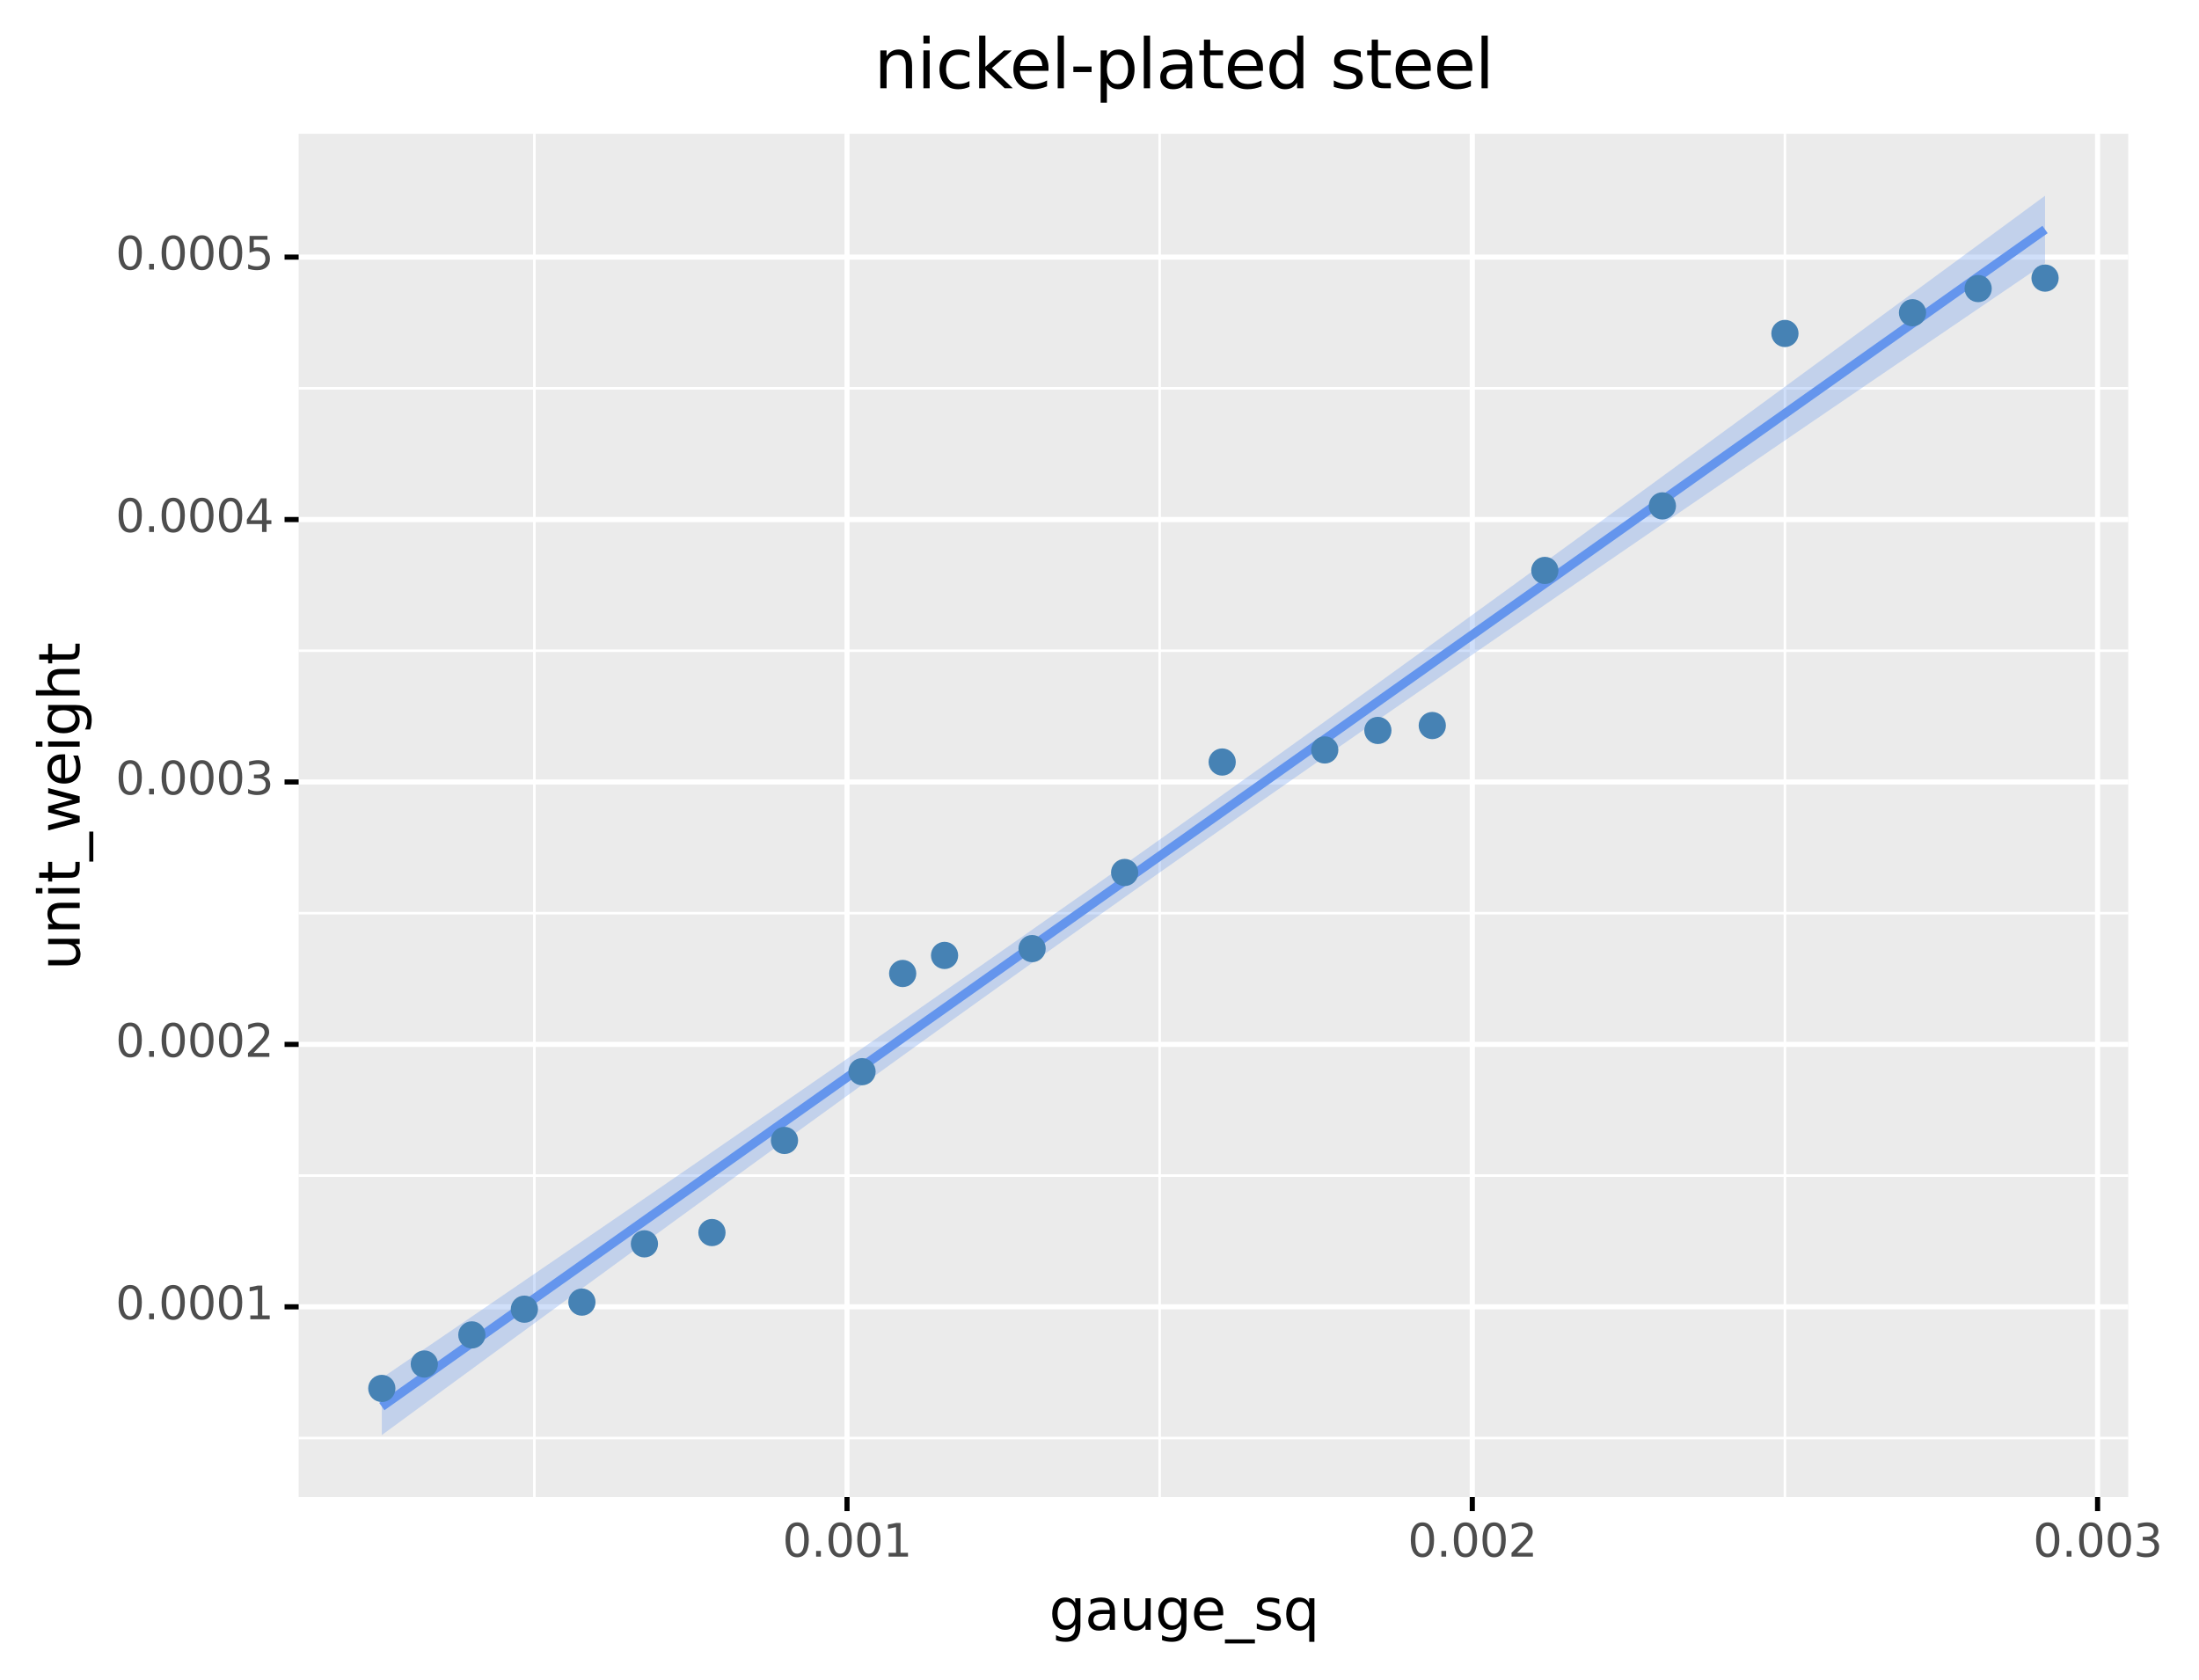 <?xml version="1.0" encoding="utf-8" standalone="no"?>
<!DOCTYPE svg PUBLIC "-//W3C//DTD SVG 1.1//EN"
  "http://www.w3.org/Graphics/SVG/1.1/DTD/svg11.dtd">
<svg xmlns:xlink="http://www.w3.org/1999/xlink" width="429.23pt" height="327.93pt" viewBox="0 0 429.23 327.93" xmlns="http://www.w3.org/2000/svg" version="1.1">
 <rect x="0" y="0" width="429.23" height="327.93" fill="#808080" stroke="none"/>
 <defs>
  <style type="text/css">*{stroke-linejoin: round; stroke-linecap: butt}</style>
 </defs>
 <g id="figure_1">
  <g id="patch_1">
   <path d="M 0 327.93 
L 429.23 327.93 
L 429.23 0 
L 0 0 
z
" style="fill: #ffffff; stroke: #ffffff; stroke-linejoin: miter"/>
  </g>
  <g id="axes_1">
   <g id="patch_2">
    <path d="M 58.294 292.217 
L 415.414 292.217 
L 415.414 26.105 
L 58.294 26.105 
z
" style="fill: #ebebeb"/>
   </g>
   <g id="matplotlib.axis_1">
    <g id="xtick_1">
     <g id="line2d_1">
      <path d="M 165.332 292.217 
L 165.332 26.105 
" clip-path="url(#p25a2343b6c)" style="fill: none; stroke: #ffffff"/>
     </g>
     <g id="line2d_2">
      <path d="M 165.332 292.217 
" style="fill: none; stroke: #333333; stroke-width: 1.5"/>
      <defs>
       <path id="m149f5598f0" d="M 0 0 
L 0 2.75 
" style="stroke: #000000"/>
      </defs>
      <g>
       <use xlink:href="#m149f5598f0" x="165.332" y="292.217" style="fill: #333333; stroke: #000000"/>
      </g>
     </g>
     <g id="text_1">
      <!-- 0.001 -->
      <g style="fill: #4d4d4d" transform="translate(152.736 303.854)scale(0.088 -0.088)">
       <defs>
        <path id="DejaVuSans-30" d="M 2034 4250 
Q 1547 4250 1301 3770 
Q 1056 3291 1056 2328 
Q 1056 1369 1301 889 
Q 1547 409 2034 409 
Q 2525 409 2770 889 
Q 3016 1369 3016 2328 
Q 3016 3291 2770 3770 
Q 2525 4250 2034 4250 
z
M 2034 4750 
Q 2819 4750 3233 4129 
Q 3647 3509 3647 2328 
Q 3647 1150 3233 529 
Q 2819 -91 2034 -91 
Q 1250 -91 836 529 
Q 422 1150 422 2328 
Q 422 3509 836 4129 
Q 1250 4750 2034 4750 
z
" transform="scale(0.016)"/>
        <path id="DejaVuSans-2e" d="M 684 794 
L 1344 794 
L 1344 0 
L 684 0 
L 684 794 
z
" transform="scale(0.016)"/>
        <path id="DejaVuSans-31" d="M 794 531 
L 1825 531 
L 1825 4091 
L 703 3866 
L 703 4441 
L 1819 4666 
L 2450 4666 
L 2450 531 
L 3481 531 
L 3481 0 
L 794 0 
L 794 531 
z
" transform="scale(0.016)"/>
       </defs>
       <use xlink:href="#DejaVuSans-30"/>
       <use xlink:href="#DejaVuSans-2e" x="63.623"/>
       <use xlink:href="#DejaVuSans-30" x="95.41"/>
       <use xlink:href="#DejaVuSans-30" x="159.033"/>
       <use xlink:href="#DejaVuSans-31" x="222.656"/>
      </g>
     </g>
    </g>
    <g id="xtick_2">
     <g id="line2d_3">
      <path d="M 287.383 292.217 
L 287.383 26.105 
" clip-path="url(#p25a2343b6c)" style="fill: none; stroke: #ffffff"/>
     </g>
     <g id="line2d_4">
      <path d="M 287.383 292.217 
" style="fill: none; stroke: #333333; stroke-width: 1.5"/>
      <g>
       <use xlink:href="#m149f5598f0" x="287.383" y="292.217" style="fill: #333333; stroke: #000000"/>
      </g>
     </g>
     <g id="text_2">
      <!-- 0.002 -->
      <g style="fill: #4d4d4d" transform="translate(274.786 303.854)scale(0.088 -0.088)">
       <defs>
        <path id="DejaVuSans-32" d="M 1228 531 
L 3431 531 
L 3431 0 
L 469 0 
L 469 531 
Q 828 903 1448 1529 
Q 2069 2156 2228 2338 
Q 2531 2678 2651 2914 
Q 2772 3150 2772 3378 
Q 2772 3750 2511 3984 
Q 2250 4219 1831 4219 
Q 1534 4219 1204 4116 
Q 875 4013 500 3803 
L 500 4441 
Q 881 4594 1212 4672 
Q 1544 4750 1819 4750 
Q 2544 4750 2975 4387 
Q 3406 4025 3406 3419 
Q 3406 3131 3298 2873 
Q 3191 2616 2906 2266 
Q 2828 2175 2409 1742 
Q 1991 1309 1228 531 
z
" transform="scale(0.016)"/>
       </defs>
       <use xlink:href="#DejaVuSans-30"/>
       <use xlink:href="#DejaVuSans-2e" x="63.623"/>
       <use xlink:href="#DejaVuSans-30" x="95.41"/>
       <use xlink:href="#DejaVuSans-30" x="159.033"/>
       <use xlink:href="#DejaVuSans-32" x="222.656"/>
      </g>
     </g>
    </g>
    <g id="xtick_3">
     <g id="line2d_5">
      <path d="M 409.433 292.217 
L 409.433 26.105 
" clip-path="url(#p25a2343b6c)" style="fill: none; stroke: #ffffff"/>
     </g>
     <g id="line2d_6">
      <path d="M 409.433 292.217 
" style="fill: none; stroke: #333333; stroke-width: 1.5"/>
      <g>
       <use xlink:href="#m149f5598f0" x="409.433" y="292.217" style="fill: #333333; stroke: #000000"/>
      </g>
     </g>
     <g id="text_3">
      <!-- 0.003 -->
      <g style="fill: #4d4d4d" transform="translate(396.837 303.854)scale(0.088 -0.088)">
       <defs>
        <path id="DejaVuSans-33" d="M 2597 2516 
Q 3050 2419 3304 2112 
Q 3559 1806 3559 1356 
Q 3559 666 3084 287 
Q 2609 -91 1734 -91 
Q 1441 -91 1130 -33 
Q 819 25 488 141 
L 488 750 
Q 750 597 1062 519 
Q 1375 441 1716 441 
Q 2309 441 2620 675 
Q 2931 909 2931 1356 
Q 2931 1769 2642 2001 
Q 2353 2234 1838 2234 
L 1294 2234 
L 1294 2753 
L 1863 2753 
Q 2328 2753 2575 2939 
Q 2822 3125 2822 3475 
Q 2822 3834 2567 4026 
Q 2313 4219 1838 4219 
Q 1578 4219 1281 4162 
Q 984 4106 628 3988 
L 628 4550 
Q 988 4650 1302 4700 
Q 1616 4750 1894 4750 
Q 2613 4750 3031 4423 
Q 3450 4097 3450 3541 
Q 3450 3153 3228 2886 
Q 3006 2619 2597 2516 
z
" transform="scale(0.016)"/>
       </defs>
       <use xlink:href="#DejaVuSans-30"/>
       <use xlink:href="#DejaVuSans-2e" x="63.623"/>
       <use xlink:href="#DejaVuSans-30" x="95.41"/>
       <use xlink:href="#DejaVuSans-30" x="159.033"/>
       <use xlink:href="#DejaVuSans-33" x="222.656"/>
      </g>
     </g>
    </g>
    <g id="xtick_4">
     <g id="line2d_7">
      <path d="M 104.307 292.217 
L 104.307 26.105 
" clip-path="url(#p25a2343b6c)" style="fill: none; stroke: #ffffff; stroke-width: 0.5"/>
     </g>
    </g>
    <g id="xtick_5">
     <g id="line2d_8">
      <path d="M 226.357 292.217 
L 226.357 26.105 
" clip-path="url(#p25a2343b6c)" style="fill: none; stroke: #ffffff; stroke-width: 0.5"/>
     </g>
    </g>
    <g id="xtick_6">
     <g id="line2d_9">
      <path d="M 348.408 292.217 
L 348.408 26.105 
" clip-path="url(#p25a2343b6c)" style="fill: none; stroke: #ffffff; stroke-width: 0.5"/>
     </g>
    </g>
    <g id="text_4">
     <!-- gauge_sq -->
     <g transform="translate(204.763 318.136)scale(0.11 -0.11)">
      <defs>
       <path id="DejaVuSans-67" d="M 2906 1791 
Q 2906 2416 2648 2759 
Q 2391 3103 1925 3103 
Q 1463 3103 1205 2759 
Q 947 2416 947 1791 
Q 947 1169 1205 825 
Q 1463 481 1925 481 
Q 2391 481 2648 825 
Q 2906 1169 2906 1791 
z
M 3481 434 
Q 3481 -459 3084 -895 
Q 2688 -1331 1869 -1331 
Q 1566 -1331 1297 -1286 
Q 1028 -1241 775 -1147 
L 775 -588 
Q 1028 -725 1275 -790 
Q 1522 -856 1778 -856 
Q 2344 -856 2625 -561 
Q 2906 -266 2906 331 
L 2906 616 
Q 2728 306 2450 153 
Q 2172 0 1784 0 
Q 1141 0 747 490 
Q 353 981 353 1791 
Q 353 2603 747 3093 
Q 1141 3584 1784 3584 
Q 2172 3584 2450 3431 
Q 2728 3278 2906 2969 
L 2906 3500 
L 3481 3500 
L 3481 434 
z
" transform="scale(0.016)"/>
       <path id="DejaVuSans-61" d="M 2194 1759 
Q 1497 1759 1228 1600 
Q 959 1441 959 1056 
Q 959 750 1161 570 
Q 1363 391 1709 391 
Q 2188 391 2477 730 
Q 2766 1069 2766 1631 
L 2766 1759 
L 2194 1759 
z
M 3341 1997 
L 3341 0 
L 2766 0 
L 2766 531 
Q 2569 213 2275 61 
Q 1981 -91 1556 -91 
Q 1019 -91 701 211 
Q 384 513 384 1019 
Q 384 1609 779 1909 
Q 1175 2209 1959 2209 
L 2766 2209 
L 2766 2266 
Q 2766 2663 2505 2880 
Q 2244 3097 1772 3097 
Q 1472 3097 1187 3025 
Q 903 2953 641 2809 
L 641 3341 
Q 956 3463 1253 3523 
Q 1550 3584 1831 3584 
Q 2591 3584 2966 3190 
Q 3341 2797 3341 1997 
z
" transform="scale(0.016)"/>
       <path id="DejaVuSans-75" d="M 544 1381 
L 544 3500 
L 1119 3500 
L 1119 1403 
Q 1119 906 1312 657 
Q 1506 409 1894 409 
Q 2359 409 2629 706 
Q 2900 1003 2900 1516 
L 2900 3500 
L 3475 3500 
L 3475 0 
L 2900 0 
L 2900 538 
Q 2691 219 2414 64 
Q 2138 -91 1772 -91 
Q 1169 -91 856 284 
Q 544 659 544 1381 
z
M 1991 3584 
L 1991 3584 
z
" transform="scale(0.016)"/>
       <path id="DejaVuSans-65" d="M 3597 1894 
L 3597 1613 
L 953 1613 
Q 991 1019 1311 708 
Q 1631 397 2203 397 
Q 2534 397 2845 478 
Q 3156 559 3463 722 
L 3463 178 
Q 3153 47 2828 -22 
Q 2503 -91 2169 -91 
Q 1331 -91 842 396 
Q 353 884 353 1716 
Q 353 2575 817 3079 
Q 1281 3584 2069 3584 
Q 2775 3584 3186 3129 
Q 3597 2675 3597 1894 
z
M 3022 2063 
Q 3016 2534 2758 2815 
Q 2500 3097 2075 3097 
Q 1594 3097 1305 2825 
Q 1016 2553 972 2059 
L 3022 2063 
z
" transform="scale(0.016)"/>
       <path id="DejaVuSans-5f" d="M 3263 -1063 
L 3263 -1509 
L -63 -1509 
L -63 -1063 
L 3263 -1063 
z
" transform="scale(0.016)"/>
       <path id="DejaVuSans-73" d="M 2834 3397 
L 2834 2853 
Q 2591 2978 2328 3040 
Q 2066 3103 1784 3103 
Q 1356 3103 1142 2972 
Q 928 2841 928 2578 
Q 928 2378 1081 2264 
Q 1234 2150 1697 2047 
L 1894 2003 
Q 2506 1872 2764 1633 
Q 3022 1394 3022 966 
Q 3022 478 2636 193 
Q 2250 -91 1575 -91 
Q 1294 -91 989 -36 
Q 684 19 347 128 
L 347 722 
Q 666 556 975 473 
Q 1284 391 1588 391 
Q 1994 391 2212 530 
Q 2431 669 2431 922 
Q 2431 1156 2273 1281 
Q 2116 1406 1581 1522 
L 1381 1569 
Q 847 1681 609 1914 
Q 372 2147 372 2553 
Q 372 3047 722 3315 
Q 1072 3584 1716 3584 
Q 2034 3584 2315 3537 
Q 2597 3491 2834 3397 
z
" transform="scale(0.016)"/>
       <path id="DejaVuSans-71" d="M 947 1747 
Q 947 1113 1208 752 
Q 1469 391 1925 391 
Q 2381 391 2643 752 
Q 2906 1113 2906 1747 
Q 2906 2381 2643 2742 
Q 2381 3103 1925 3103 
Q 1469 3103 1208 2742 
Q 947 2381 947 1747 
z
M 2906 525 
Q 2725 213 2448 61 
Q 2172 -91 1784 -91 
Q 1150 -91 751 415 
Q 353 922 353 1747 
Q 353 2572 751 3078 
Q 1150 3584 1784 3584 
Q 2172 3584 2448 3432 
Q 2725 3281 2906 2969 
L 2906 3500 
L 3481 3500 
L 3481 -1331 
L 2906 -1331 
L 2906 525 
z
" transform="scale(0.016)"/>
      </defs>
      <use xlink:href="#DejaVuSans-67"/>
      <use xlink:href="#DejaVuSans-61" x="63.477"/>
      <use xlink:href="#DejaVuSans-75" x="124.756"/>
      <use xlink:href="#DejaVuSans-67" x="188.135"/>
      <use xlink:href="#DejaVuSans-65" x="251.611"/>
      <use xlink:href="#DejaVuSans-5f" x="313.135"/>
      <use xlink:href="#DejaVuSans-73" x="363.135"/>
      <use xlink:href="#DejaVuSans-71" x="415.234"/>
     </g>
    </g>
   </g>
   <g id="matplotlib.axis_2">
    <g id="ytick_1">
     <g id="line2d_10">
      <path d="M 58.294 255.088 
L 415.414 255.088 
" clip-path="url(#p25a2343b6c)" style="fill: none; stroke: #ffffff"/>
     </g>
     <g id="line2d_11">
      <path d="M 58.294 255.088 
" style="fill: none; stroke: #333333; stroke-width: 1.5"/>
      <defs>
       <path id="m6c18df2428" d="M 0 0 
L -2.75 0 
" style="stroke: #000000"/>
      </defs>
      <g>
       <use xlink:href="#m6c18df2428" x="58.294" y="255.088" style="fill: #333333; stroke: #000000"/>
      </g>
     </g>
     <g id="text_5">
      <!-- 0.0001 -->
      <g style="fill: #4d4d4d" transform="translate(22.552 257.516)scale(0.088 -0.088)">
       <use xlink:href="#DejaVuSans-30"/>
       <use xlink:href="#DejaVuSans-2e" x="63.623"/>
       <use xlink:href="#DejaVuSans-30" x="95.41"/>
       <use xlink:href="#DejaVuSans-30" x="159.033"/>
       <use xlink:href="#DejaVuSans-30" x="222.656"/>
       <use xlink:href="#DejaVuSans-31" x="286.279"/>
      </g>
     </g>
    </g>
    <g id="ytick_2">
     <g id="line2d_12">
      <path d="M 58.294 203.863 
L 415.414 203.863 
" clip-path="url(#p25a2343b6c)" style="fill: none; stroke: #ffffff"/>
     </g>
     <g id="line2d_13">
      <path d="M 58.294 203.863 
" style="fill: none; stroke: #333333; stroke-width: 1.5"/>
      <g>
       <use xlink:href="#m6c18df2428" x="58.294" y="203.863" style="fill: #333333; stroke: #000000"/>
      </g>
     </g>
     <g id="text_6">
      <!-- 0.0002 -->
      <g style="fill: #4d4d4d" transform="translate(22.552 206.291)scale(0.088 -0.088)">
       <use xlink:href="#DejaVuSans-30"/>
       <use xlink:href="#DejaVuSans-2e" x="63.623"/>
       <use xlink:href="#DejaVuSans-30" x="95.41"/>
       <use xlink:href="#DejaVuSans-30" x="159.033"/>
       <use xlink:href="#DejaVuSans-30" x="222.656"/>
       <use xlink:href="#DejaVuSans-32" x="286.279"/>
      </g>
     </g>
    </g>
    <g id="ytick_3">
     <g id="line2d_14">
      <path d="M 58.294 152.637 
L 415.414 152.637 
" clip-path="url(#p25a2343b6c)" style="fill: none; stroke: #ffffff"/>
     </g>
     <g id="line2d_15">
      <path d="M 58.294 152.637 
" style="fill: none; stroke: #333333; stroke-width: 1.5"/>
      <g>
       <use xlink:href="#m6c18df2428" x="58.294" y="152.637" style="fill: #333333; stroke: #000000"/>
      </g>
     </g>
     <g id="text_7">
      <!-- 0.0003 -->
      <g style="fill: #4d4d4d" transform="translate(22.552 155.065)scale(0.088 -0.088)">
       <use xlink:href="#DejaVuSans-30"/>
       <use xlink:href="#DejaVuSans-2e" x="63.623"/>
       <use xlink:href="#DejaVuSans-30" x="95.41"/>
       <use xlink:href="#DejaVuSans-30" x="159.033"/>
       <use xlink:href="#DejaVuSans-30" x="222.656"/>
       <use xlink:href="#DejaVuSans-33" x="286.279"/>
      </g>
     </g>
    </g>
    <g id="ytick_4">
     <g id="line2d_16">
      <path d="M 58.294 101.412 
L 415.414 101.412 
" clip-path="url(#p25a2343b6c)" style="fill: none; stroke: #ffffff"/>
     </g>
     <g id="line2d_17">
      <path d="M 58.294 101.412 
" style="fill: none; stroke: #333333; stroke-width: 1.5"/>
      <g>
       <use xlink:href="#m6c18df2428" x="58.294" y="101.412" style="fill: #333333; stroke: #000000"/>
      </g>
     </g>
     <g id="text_8">
      <!-- 0.0004 -->
      <g style="fill: #4d4d4d" transform="translate(22.552 103.84)scale(0.088 -0.088)">
       <defs>
        <path id="DejaVuSans-34" d="M 2419 4116 
L 825 1625 
L 2419 1625 
L 2419 4116 
z
M 2253 4666 
L 3047 4666 
L 3047 1625 
L 3713 1625 
L 3713 1100 
L 3047 1100 
L 3047 0 
L 2419 0 
L 2419 1100 
L 313 1100 
L 313 1709 
L 2253 4666 
z
" transform="scale(0.016)"/>
       </defs>
       <use xlink:href="#DejaVuSans-30"/>
       <use xlink:href="#DejaVuSans-2e" x="63.623"/>
       <use xlink:href="#DejaVuSans-30" x="95.41"/>
       <use xlink:href="#DejaVuSans-30" x="159.033"/>
       <use xlink:href="#DejaVuSans-30" x="222.656"/>
       <use xlink:href="#DejaVuSans-34" x="286.279"/>
      </g>
     </g>
    </g>
    <g id="ytick_5">
     <g id="line2d_18">
      <path d="M 58.294 50.186 
L 415.414 50.186 
" clip-path="url(#p25a2343b6c)" style="fill: none; stroke: #ffffff"/>
     </g>
     <g id="line2d_19">
      <path d="M 58.294 50.186 
" style="fill: none; stroke: #333333; stroke-width: 1.5"/>
      <g>
       <use xlink:href="#m6c18df2428" x="58.294" y="50.186" style="fill: #333333; stroke: #000000"/>
      </g>
     </g>
     <g id="text_9">
      <!-- 0.0005 -->
      <g style="fill: #4d4d4d" transform="translate(22.552 52.614)scale(0.088 -0.088)">
       <defs>
        <path id="DejaVuSans-35" d="M 691 4666 
L 3169 4666 
L 3169 4134 
L 1269 4134 
L 1269 2991 
Q 1406 3038 1543 3061 
Q 1681 3084 1819 3084 
Q 2600 3084 3056 2656 
Q 3513 2228 3513 1497 
Q 3513 744 3044 326 
Q 2575 -91 1722 -91 
Q 1428 -91 1123 -41 
Q 819 9 494 109 
L 494 744 
Q 775 591 1075 516 
Q 1375 441 1709 441 
Q 2250 441 2565 725 
Q 2881 1009 2881 1497 
Q 2881 1984 2565 2268 
Q 2250 2553 1709 2553 
Q 1456 2553 1204 2497 
Q 953 2441 691 2322 
L 691 4666 
z
" transform="scale(0.016)"/>
       </defs>
       <use xlink:href="#DejaVuSans-30"/>
       <use xlink:href="#DejaVuSans-2e" x="63.623"/>
       <use xlink:href="#DejaVuSans-30" x="95.41"/>
       <use xlink:href="#DejaVuSans-30" x="159.033"/>
       <use xlink:href="#DejaVuSans-30" x="222.656"/>
       <use xlink:href="#DejaVuSans-35" x="286.279"/>
      </g>
     </g>
    </g>
    <g id="ytick_6">
     <g id="line2d_20">
      <path d="M 58.294 280.701 
L 415.414 280.701 
" clip-path="url(#p25a2343b6c)" style="fill: none; stroke: #ffffff; stroke-width: 0.5"/>
     </g>
    </g>
    <g id="ytick_7">
     <g id="line2d_21">
      <path d="M 58.294 229.475 
L 415.414 229.475 
" clip-path="url(#p25a2343b6c)" style="fill: none; stroke: #ffffff; stroke-width: 0.5"/>
     </g>
    </g>
    <g id="ytick_8">
     <g id="line2d_22">
      <path d="M 58.294 178.25 
L 415.414 178.25 
" clip-path="url(#p25a2343b6c)" style="fill: none; stroke: #ffffff; stroke-width: 0.5"/>
     </g>
    </g>
    <g id="ytick_9">
     <g id="line2d_23">
      <path d="M 58.294 127.024 
L 415.414 127.024 
" clip-path="url(#p25a2343b6c)" style="fill: none; stroke: #ffffff; stroke-width: 0.5"/>
     </g>
    </g>
    <g id="ytick_10">
     <g id="line2d_24">
      <path d="M 58.294 75.799 
L 415.414 75.799 
" clip-path="url(#p25a2343b6c)" style="fill: none; stroke: #ffffff; stroke-width: 0.5"/>
     </g>
    </g>
    <g id="text_10">
     <!-- unit_weight -->
     <g transform="translate(15.558 189.382)rotate(-90)scale(0.11 -0.11)">
      <defs>
       <path id="DejaVuSans-6e" d="M 3513 2113 
L 3513 0 
L 2938 0 
L 2938 2094 
Q 2938 2591 2744 2837 
Q 2550 3084 2163 3084 
Q 1697 3084 1428 2787 
Q 1159 2491 1159 1978 
L 1159 0 
L 581 0 
L 581 3500 
L 1159 3500 
L 1159 2956 
Q 1366 3272 1645 3428 
Q 1925 3584 2291 3584 
Q 2894 3584 3203 3211 
Q 3513 2838 3513 2113 
z
" transform="scale(0.016)"/>
       <path id="DejaVuSans-69" d="M 603 3500 
L 1178 3500 
L 1178 0 
L 603 0 
L 603 3500 
z
M 603 4863 
L 1178 4863 
L 1178 4134 
L 603 4134 
L 603 4863 
z
" transform="scale(0.016)"/>
       <path id="DejaVuSans-74" d="M 1172 4494 
L 1172 3500 
L 2356 3500 
L 2356 3053 
L 1172 3053 
L 1172 1153 
Q 1172 725 1289 603 
Q 1406 481 1766 481 
L 2356 481 
L 2356 0 
L 1766 0 
Q 1100 0 847 248 
Q 594 497 594 1153 
L 594 3053 
L 172 3053 
L 172 3500 
L 594 3500 
L 594 4494 
L 1172 4494 
z
" transform="scale(0.016)"/>
       <path id="DejaVuSans-77" d="M 269 3500 
L 844 3500 
L 1563 769 
L 2278 3500 
L 2956 3500 
L 3675 769 
L 4391 3500 
L 4966 3500 
L 4050 0 
L 3372 0 
L 2619 2869 
L 1863 0 
L 1184 0 
L 269 3500 
z
" transform="scale(0.016)"/>
       <path id="DejaVuSans-68" d="M 3513 2113 
L 3513 0 
L 2938 0 
L 2938 2094 
Q 2938 2591 2744 2837 
Q 2550 3084 2163 3084 
Q 1697 3084 1428 2787 
Q 1159 2491 1159 1978 
L 1159 0 
L 581 0 
L 581 4863 
L 1159 4863 
L 1159 2956 
Q 1366 3272 1645 3428 
Q 1925 3584 2291 3584 
Q 2894 3584 3203 3211 
Q 3513 2838 3513 2113 
z
" transform="scale(0.016)"/>
      </defs>
      <use xlink:href="#DejaVuSans-75"/>
      <use xlink:href="#DejaVuSans-6e" x="63.379"/>
      <use xlink:href="#DejaVuSans-69" x="126.758"/>
      <use xlink:href="#DejaVuSans-74" x="154.541"/>
      <use xlink:href="#DejaVuSans-5f" x="193.75"/>
      <use xlink:href="#DejaVuSans-77" x="243.75"/>
      <use xlink:href="#DejaVuSans-65" x="325.537"/>
      <use xlink:href="#DejaVuSans-69" x="387.061"/>
      <use xlink:href="#DejaVuSans-67" x="414.844"/>
      <use xlink:href="#DejaVuSans-68" x="478.32"/>
      <use xlink:href="#DejaVuSans-74" x="541.699"/>
     </g>
    </g>
   </g>
   <g id="PolyCollection_1">
    <path d="M 74.526 268.981 
L 74.526 280.121 
L 78.636 277.107 
L 82.745 274.093 
L 86.855 271.08 
L 90.965 268.069 
L 95.074 265.059 
L 99.184 262.05 
L 103.293 259.043 
L 107.403 256.037 
L 111.512 253.033 
L 115.622 250.03 
L 119.731 247.03 
L 123.841 244.031 
L 127.951 241.035 
L 132.06 238.04 
L 136.17 235.048 
L 140.279 232.059 
L 144.389 229.072 
L 148.498 226.088 
L 152.608 223.107 
L 156.717 220.129 
L 160.827 217.154 
L 164.936 214.183 
L 169.046 211.216 
L 173.156 208.253 
L 177.265 205.293 
L 181.375 202.338 
L 185.484 199.387 
L 189.594 196.441 
L 193.703 193.5 
L 197.813 190.564 
L 201.922 187.632 
L 206.032 184.706 
L 210.142 181.785 
L 214.251 178.869 
L 218.361 175.959 
L 222.47 173.054 
L 226.58 170.154 
L 230.689 167.26 
L 234.799 164.37 
L 238.908 161.486 
L 243.018 158.607 
L 247.128 155.733 
L 251.237 152.864 
L 255.347 149.999 
L 259.456 147.138 
L 263.566 144.282 
L 267.675 141.429 
L 271.785 138.581 
L 275.894 135.736 
L 280.004 132.895 
L 284.113 130.057 
L 288.223 127.222 
L 292.333 124.39 
L 296.442 121.561 
L 300.552 118.734 
L 304.661 115.91 
L 308.771 113.089 
L 312.88 110.269 
L 316.99 107.451 
L 321.099 104.636 
L 325.209 101.822 
L 329.319 99.01 
L 333.428 96.199 
L 337.538 93.39 
L 341.647 90.583 
L 345.757 87.777 
L 349.866 84.972 
L 353.976 82.168 
L 358.085 79.365 
L 362.195 76.564 
L 366.304 73.763 
L 370.414 70.964 
L 374.524 68.165 
L 378.633 65.367 
L 382.743 62.57 
L 386.852 59.773 
L 390.962 56.978 
L 395.071 54.183 
L 399.181 51.389 
L 399.181 38.201 
L 399.181 38.201 
L 395.071 41.224 
L 390.962 44.245 
L 386.852 47.266 
L 382.743 50.287 
L 378.633 53.306 
L 374.524 56.325 
L 370.414 59.343 
L 366.304 62.36 
L 362.195 65.376 
L 358.085 68.391 
L 353.976 71.405 
L 349.866 74.418 
L 345.757 77.429 
L 341.647 80.44 
L 337.538 83.449 
L 333.428 86.456 
L 329.319 89.462 
L 325.209 92.467 
L 321.099 95.47 
L 316.99 98.471 
L 312.88 101.47 
L 308.771 104.467 
L 304.661 107.462 
L 300.552 110.454 
L 296.442 113.444 
L 292.333 116.432 
L 288.223 119.416 
L 284.113 122.398 
L 280.004 125.377 
L 275.894 128.352 
L 271.785 131.324 
L 267.675 134.292 
L 263.566 137.256 
L 259.456 140.217 
L 255.347 143.173 
L 251.237 146.124 
L 247.128 149.072 
L 243.018 152.014 
L 238.908 154.951 
L 234.799 157.884 
L 230.689 160.811 
L 226.58 163.734 
L 222.47 166.65 
L 218.361 169.562 
L 214.251 172.468 
L 210.142 175.369 
L 206.032 178.265 
L 201.922 181.155 
L 197.813 184.04 
L 193.703 186.921 
L 189.594 189.796 
L 185.484 192.666 
L 181.375 195.532 
L 177.265 198.394 
L 173.156 201.251 
L 169.046 204.104 
L 164.936 206.953 
L 160.827 209.799 
L 156.717 212.641 
L 152.608 215.48 
L 148.498 218.315 
L 144.389 221.148 
L 140.279 223.978 
L 136.17 226.805 
L 132.06 229.63 
L 127.951 232.452 
L 123.841 235.272 
L 119.731 238.09 
L 115.622 240.906 
L 111.512 243.72 
L 107.403 246.533 
L 103.293 249.343 
L 99.184 252.153 
L 95.074 254.961 
L 90.965 257.767 
L 86.855 260.572 
L 82.745 263.376 
L 78.636 266.179 
L 74.526 268.981 
z
" clip-path="url(#p25a2343b6c)" style="fill: #6495ed; fill-opacity: 0.298"/>
   </g>
   <g id="line2d_25">
    <path d="M 74.526 274.551 
L 78.636 271.643 
L 82.745 268.735 
L 86.855 265.826 
L 90.965 262.918 
L 95.074 260.01 
L 99.184 257.101 
L 103.293 254.193 
L 107.403 251.285 
L 111.512 248.376 
L 115.622 245.468 
L 119.731 242.56 
L 123.841 239.651 
L 127.951 236.743 
L 132.06 233.835 
L 136.17 230.927 
L 140.279 228.018 
L 144.389 225.11 
L 148.498 222.202 
L 152.608 219.293 
L 156.717 216.385 
L 160.827 213.477 
L 164.936 210.568 
L 169.046 207.66 
L 173.156 204.752 
L 177.265 201.843 
L 181.375 198.935 
L 185.484 196.027 
L 189.594 193.119 
L 193.703 190.21 
L 197.813 187.302 
L 201.922 184.394 
L 206.032 181.485 
L 210.142 178.577 
L 214.251 175.669 
L 218.361 172.76 
L 222.47 169.852 
L 226.58 166.944 
L 230.689 164.036 
L 234.799 161.127 
L 238.908 158.219 
L 243.018 155.311 
L 247.128 152.402 
L 251.237 149.494 
L 255.347 146.586 
L 259.456 143.677 
L 263.566 140.769 
L 267.675 137.861 
L 271.785 134.952 
L 275.894 132.044 
L 280.004 129.136 
L 284.113 126.228 
L 288.223 123.319 
L 292.333 120.411 
L 296.442 117.503 
L 300.552 114.594 
L 304.661 111.686 
L 308.771 108.778 
L 312.88 105.869 
L 316.99 102.961 
L 321.099 100.053 
L 325.209 97.144 
L 329.319 94.236 
L 333.428 91.328 
L 337.538 88.42 
L 341.647 85.511 
L 345.757 82.603 
L 349.866 79.695 
L 353.976 76.786 
L 358.085 73.878 
L 362.195 70.97 
L 366.304 68.061 
L 370.414 65.153 
L 374.524 62.245 
L 378.633 59.336 
L 382.743 56.428 
L 386.852 53.52 
L 390.962 50.612 
L 395.071 47.703 
L 399.181 44.795 
" clip-path="url(#p25a2343b6c)" style="fill: none; stroke: #6495ed; stroke-width: 1.772; stroke-linejoin: miter"/>
   </g>
   <g id="PathCollection_1">
    <path d="M 74.526 273.235 
C 75.114 273.235 75.678 273.001 76.093 272.586 
C 76.508 272.171 76.742 271.607 76.742 271.019 
C 76.742 270.432 76.508 269.868 76.093 269.453 
C 75.678 269.037 75.114 268.804 74.526 268.804 
C 73.939 268.804 73.375 269.037 72.96 269.453 
C 72.544 269.868 72.311 270.432 72.311 271.019 
C 72.311 271.607 72.544 272.171 72.96 272.586 
C 73.375 273.001 73.939 273.235 74.526 273.235 
z
" clip-path="url(#p25a2343b6c)" style="fill: #4682b4; stroke: #4682b4; stroke-width: 0.886"/>
    <path d="M 82.826 268.471 
C 83.413 268.471 83.977 268.237 84.392 267.822 
C 84.808 267.407 85.041 266.843 85.041 266.255 
C 85.041 265.668 84.808 265.104 84.392 264.689 
C 83.977 264.273 83.413 264.04 82.826 264.04 
C 82.238 264.04 81.675 264.273 81.259 264.689 
C 80.844 265.104 80.61 265.668 80.61 266.255 
C 80.61 266.843 80.844 267.407 81.259 267.822 
C 81.675 268.237 82.238 268.471 82.826 268.471 
z
" clip-path="url(#p25a2343b6c)" style="fill: #4682b4; stroke: #4682b4; stroke-width: 0.886"/>
    <path d="M 92.102 262.785 
C 92.689 262.785 93.253 262.551 93.668 262.136 
C 94.084 261.72 94.317 261.157 94.317 260.569 
C 94.317 259.982 94.084 259.418 93.668 259.003 
C 93.253 258.587 92.689 258.354 92.102 258.354 
C 91.514 258.354 90.95 258.587 90.535 259.003 
C 90.12 259.418 89.886 259.982 89.886 260.569 
C 89.886 261.157 90.12 261.72 90.535 262.136 
C 90.95 262.551 91.514 262.785 92.102 262.785 
z
" clip-path="url(#p25a2343b6c)" style="fill: #4682b4; stroke: #4682b4; stroke-width: 0.886"/>
    <path d="M 102.354 257.765 
C 102.941 257.765 103.505 257.531 103.921 257.116 
C 104.336 256.7 104.569 256.137 104.569 255.549 
C 104.569 254.962 104.336 254.398 103.921 253.983 
C 103.505 253.567 102.941 253.334 102.354 253.334 
C 101.766 253.334 101.203 253.567 100.787 253.983 
C 100.372 254.398 100.138 254.962 100.138 255.549 
C 100.138 256.137 100.372 256.7 100.787 257.116 
C 101.203 257.531 101.766 257.765 102.354 257.765 
z
" clip-path="url(#p25a2343b6c)" style="fill: #4682b4; stroke: #4682b4; stroke-width: 0.886"/>
    <path d="M 113.583 256.382 
C 114.17 256.382 114.734 256.148 115.149 255.733 
C 115.565 255.317 115.798 254.754 115.798 254.166 
C 115.798 253.579 115.565 253.015 115.149 252.599 
C 114.734 252.184 114.17 251.951 113.583 251.951 
C 112.995 251.951 112.431 252.184 112.016 252.599 
C 111.6 253.015 111.367 253.579 111.367 254.166 
C 111.367 254.754 111.6 255.317 112.016 255.733 
C 112.431 256.148 112.995 256.382 113.583 256.382 
z
" clip-path="url(#p25a2343b6c)" style="fill: #4682b4; stroke: #4682b4; stroke-width: 0.886"/>
    <path d="M 125.788 245.01 
C 126.375 245.01 126.939 244.776 127.354 244.361 
C 127.77 243.945 128.003 243.382 128.003 242.794 
C 128.003 242.206 127.77 241.643 127.354 241.227 
C 126.939 240.812 126.375 240.578 125.788 240.578 
C 125.2 240.578 124.636 240.812 124.221 241.227 
C 123.805 241.643 123.572 242.206 123.572 242.794 
C 123.572 243.382 123.805 243.945 124.221 244.361 
C 124.636 244.776 125.2 245.01 125.788 245.01 
z
" clip-path="url(#p25a2343b6c)" style="fill: #4682b4; stroke: #4682b4; stroke-width: 0.886"/>
    <path d="M 138.969 242.807 
C 139.557 242.807 140.12 242.573 140.536 242.158 
C 140.951 241.743 141.185 241.179 141.185 240.591 
C 141.185 240.004 140.951 239.44 140.536 239.025 
C 140.12 238.609 139.557 238.376 138.969 238.376 
C 138.381 238.376 137.818 238.609 137.402 239.025 
C 136.987 239.44 136.753 240.004 136.753 240.591 
C 136.753 241.179 136.987 241.743 137.402 242.158 
C 137.818 242.573 138.381 242.807 138.969 242.807 
z
" clip-path="url(#p25a2343b6c)" style="fill: #4682b4; stroke: #4682b4; stroke-width: 0.886"/>
    <path d="M 153.127 224.827 
C 153.715 224.827 154.278 224.593 154.694 224.178 
C 155.109 223.762 155.342 223.199 155.342 222.611 
C 155.342 222.024 155.109 221.46 154.694 221.045 
C 154.278 220.629 153.715 220.396 153.127 220.396 
C 152.539 220.396 151.976 220.629 151.56 221.045 
C 151.145 221.46 150.911 222.024 150.911 222.611 
C 150.911 223.199 151.145 223.762 151.56 224.178 
C 151.976 224.593 152.539 224.827 153.127 224.827 
z
" clip-path="url(#p25a2343b6c)" style="fill: #4682b4; stroke: #4682b4; stroke-width: 0.886"/>
    <path d="M 168.261 211.406 
C 168.849 211.406 169.412 211.172 169.828 210.757 
C 170.243 210.341 170.477 209.778 170.477 209.19 
C 170.477 208.603 170.243 208.039 169.828 207.623 
C 169.412 207.208 168.849 206.975 168.261 206.975 
C 167.674 206.975 167.11 207.208 166.695 207.623 
C 166.279 208.039 166.046 208.603 166.046 209.19 
C 166.046 209.778 166.279 210.341 166.695 210.757 
C 167.11 211.172 167.674 211.406 168.261 211.406 
z
" clip-path="url(#p25a2343b6c)" style="fill: #4682b4; stroke: #4682b4; stroke-width: 0.886"/>
    <path d="M 176.194 192.237 
C 176.782 192.237 177.346 192.004 177.761 191.588 
C 178.177 191.173 178.41 190.609 178.41 190.021 
C 178.41 189.434 178.177 188.87 177.761 188.455 
C 177.346 188.039 176.782 187.806 176.194 187.806 
C 175.607 187.806 175.043 188.039 174.628 188.455 
C 174.212 188.87 173.979 189.434 173.979 190.021 
C 173.979 190.609 174.212 191.173 174.628 191.588 
C 175.043 192.004 175.607 192.237 176.194 192.237 
z
" clip-path="url(#p25a2343b6c)" style="fill: #4682b4; stroke: #4682b4; stroke-width: 0.886"/>
    <path d="M 184.372 188.713 
C 184.959 188.713 185.523 188.479 185.939 188.064 
C 186.354 187.648 186.587 187.085 186.587 186.497 
C 186.587 185.91 186.354 185.346 185.939 184.931 
C 185.523 184.515 184.959 184.282 184.372 184.282 
C 183.784 184.282 183.221 184.515 182.805 184.931 
C 182.39 185.346 182.156 185.91 182.156 186.497 
C 182.156 187.085 182.39 187.648 182.805 188.064 
C 183.221 188.479 183.784 188.713 184.372 188.713 
z
" clip-path="url(#p25a2343b6c)" style="fill: #4682b4; stroke: #4682b4; stroke-width: 0.886"/>
    <path d="M 201.459 187.381 
C 202.047 187.381 202.61 187.147 203.026 186.732 
C 203.441 186.316 203.675 185.753 203.675 185.165 
C 203.675 184.578 203.441 184.014 203.026 183.599 
C 202.61 183.183 202.047 182.95 201.459 182.95 
C 200.871 182.95 200.308 183.183 199.892 183.599 
C 199.477 184.014 199.243 184.578 199.243 185.165 
C 199.243 185.753 199.477 186.316 199.892 186.732 
C 200.308 187.147 200.871 187.381 201.459 187.381 
z
" clip-path="url(#p25a2343b6c)" style="fill: #4682b4; stroke: #4682b4; stroke-width: 0.886"/>
    <path d="M 219.522 172.525 
C 220.11 172.525 220.674 172.292 221.089 171.877 
C 221.505 171.461 221.738 170.897 221.738 170.31 
C 221.738 169.722 221.505 169.159 221.089 168.743 
C 220.674 168.328 220.11 168.094 219.522 168.094 
C 218.935 168.094 218.371 168.328 217.956 168.743 
C 217.54 169.159 217.307 169.722 217.307 170.31 
C 217.307 170.897 217.54 171.461 217.956 171.877 
C 218.371 172.292 218.935 172.525 219.522 172.525 
z
" clip-path="url(#p25a2343b6c)" style="fill: #4682b4; stroke: #4682b4; stroke-width: 0.886"/>
    <path d="M 238.562 150.959 
C 239.15 150.959 239.713 150.726 240.129 150.311 
C 240.544 149.895 240.778 149.332 240.778 148.744 
C 240.778 148.156 240.544 147.593 240.129 147.177 
C 239.713 146.762 239.15 146.528 238.562 146.528 
C 237.975 146.528 237.411 146.762 236.996 147.177 
C 236.58 147.593 236.347 148.156 236.347 148.744 
C 236.347 149.332 236.58 149.895 236.996 150.311 
C 237.411 150.726 237.975 150.959 238.562 150.959 
z
" clip-path="url(#p25a2343b6c)" style="fill: #4682b4; stroke: #4682b4; stroke-width: 0.886"/>
    <path d="M 258.579 148.603 
C 259.166 148.603 259.73 148.37 260.145 147.954 
C 260.561 147.539 260.794 146.975 260.794 146.388 
C 260.794 145.8 260.561 145.236 260.145 144.821 
C 259.73 144.405 259.166 144.172 258.579 144.172 
C 257.991 144.172 257.427 144.405 257.012 144.821 
C 256.597 145.236 256.363 145.8 256.363 146.388 
C 256.363 146.975 256.597 147.539 257.012 147.954 
C 257.427 148.37 257.991 148.603 258.579 148.603 
z
" clip-path="url(#p25a2343b6c)" style="fill: #4682b4; stroke: #4682b4; stroke-width: 0.886"/>
    <path d="M 268.953 144.797 
C 269.541 144.797 270.104 144.564 270.52 144.148 
C 270.935 143.733 271.168 143.169 271.168 142.581 
C 271.168 141.994 270.935 141.43 270.52 141.015 
C 270.104 140.599 269.541 140.366 268.953 140.366 
C 268.365 140.366 267.802 140.599 267.386 141.015 
C 266.971 141.43 266.737 141.994 266.737 142.581 
C 266.737 143.169 266.971 143.733 267.386 144.148 
C 267.802 144.564 268.365 144.797 268.953 144.797 
z
" clip-path="url(#p25a2343b6c)" style="fill: #4682b4; stroke: #4682b4; stroke-width: 0.886"/>
    <path d="M 279.571 143.839 
C 280.159 143.839 280.722 143.606 281.138 143.19 
C 281.553 142.775 281.787 142.211 281.787 141.624 
C 281.787 141.036 281.553 140.472 281.138 140.057 
C 280.722 139.641 280.159 139.408 279.571 139.408 
C 278.984 139.408 278.42 139.641 278.005 140.057 
C 277.589 140.472 277.356 141.036 277.356 141.624 
C 277.356 142.211 277.589 142.775 278.005 143.19 
C 278.42 143.606 278.984 143.839 279.571 143.839 
z
" clip-path="url(#p25a2343b6c)" style="fill: #4682b4; stroke: #4682b4; stroke-width: 0.886"/>
    <path d="M 301.54 113.565 
C 302.128 113.565 302.692 113.331 303.107 112.916 
C 303.523 112.5 303.756 111.937 303.756 111.349 
C 303.756 110.762 303.523 110.198 303.107 109.783 
C 302.692 109.367 302.128 109.134 301.54 109.134 
C 300.953 109.134 300.389 109.367 299.974 109.783 
C 299.558 110.198 299.325 110.762 299.325 111.349 
C 299.325 111.937 299.558 112.5 299.974 112.916 
C 300.389 113.331 300.953 113.565 301.54 113.565 
z
" clip-path="url(#p25a2343b6c)" style="fill: #4682b4; stroke: #4682b4; stroke-width: 0.886"/>
    <path d="M 324.486 100.963 
C 325.074 100.963 325.637 100.73 326.053 100.314 
C 326.468 99.899 326.702 99.335 326.702 98.748 
C 326.702 98.16 326.468 97.597 326.053 97.181 
C 325.637 96.766 325.074 96.532 324.486 96.532 
C 323.898 96.532 323.335 96.766 322.919 97.181 
C 322.504 97.597 322.27 98.16 322.27 98.748 
C 322.27 99.335 322.504 99.899 322.919 100.314 
C 323.335 100.73 323.898 100.963 324.486 100.963 
z
" clip-path="url(#p25a2343b6c)" style="fill: #4682b4; stroke: #4682b4; stroke-width: 0.886"/>
    <path d="M 348.408 67.308 
C 348.995 67.308 349.559 67.075 349.974 66.659 
C 350.39 66.244 350.623 65.68 350.623 65.093 
C 350.623 64.505 350.39 63.941 349.974 63.526 
C 349.559 63.11 348.995 62.877 348.408 62.877 
C 347.82 62.877 347.257 63.11 346.841 63.526 
C 346.426 63.941 346.192 64.505 346.192 65.093 
C 346.192 65.68 346.426 66.244 346.841 66.659 
C 347.257 67.075 347.82 67.308 348.408 67.308 
z
" clip-path="url(#p25a2343b6c)" style="fill: #4682b4; stroke: #4682b4; stroke-width: 0.886"/>
    <path d="M 373.306 63.261 
C 373.894 63.261 374.457 63.028 374.873 62.612 
C 375.288 62.197 375.522 61.633 375.522 61.046 
C 375.522 60.458 375.288 59.895 374.873 59.479 
C 374.457 59.064 373.894 58.83 373.306 58.83 
C 372.719 58.83 372.155 59.064 371.74 59.479 
C 371.324 59.895 371.091 60.458 371.091 61.046 
C 371.091 61.633 371.324 62.197 371.74 62.612 
C 372.155 63.028 372.719 63.261 373.306 63.261 
z
" clip-path="url(#p25a2343b6c)" style="fill: #4682b4; stroke: #4682b4; stroke-width: 0.886"/>
    <path d="M 386.121 58.543 
C 386.709 58.543 387.273 58.31 387.688 57.895 
C 388.104 57.479 388.337 56.915 388.337 56.328 
C 388.337 55.74 388.104 55.177 387.688 54.761 
C 387.273 54.346 386.709 54.112 386.121 54.112 
C 385.534 54.112 384.97 54.346 384.555 54.761 
C 384.139 55.177 383.906 55.74 383.906 56.328 
C 383.906 56.915 384.139 57.479 384.555 57.895 
C 384.97 58.31 385.534 58.543 386.121 58.543 
z
" clip-path="url(#p25a2343b6c)" style="fill: #4682b4; stroke: #4682b4; stroke-width: 0.886"/>
    <path d="M 399.181 56.5 
C 399.768 56.5 400.332 56.266 400.748 55.851 
C 401.163 55.435 401.396 54.872 401.396 54.284 
C 401.396 53.696 401.163 53.133 400.748 52.717 
C 400.332 52.302 399.768 52.068 399.181 52.068 
C 398.593 52.068 398.03 52.302 397.614 52.717 
C 397.199 53.133 396.965 53.696 396.965 54.284 
C 396.965 54.872 397.199 55.435 397.614 55.851 
C 398.03 56.266 398.593 56.5 399.181 56.5 
z
" clip-path="url(#p25a2343b6c)" style="fill: #4682b4; stroke: #4682b4; stroke-width: 0.886"/>
   </g>
  </g>
  <g id="text_11">
   <!-- nickel-plated steel -->
   <g transform="translate(170.605 17.23)scale(0.132 -0.132)">
    <defs>
     <path id="DejaVuSans-63" d="M 3122 3366 
L 3122 2828 
Q 2878 2963 2633 3030 
Q 2388 3097 2138 3097 
Q 1578 3097 1268 2742 
Q 959 2388 959 1747 
Q 959 1106 1268 751 
Q 1578 397 2138 397 
Q 2388 397 2633 464 
Q 2878 531 3122 666 
L 3122 134 
Q 2881 22 2623 -34 
Q 2366 -91 2075 -91 
Q 1284 -91 818 406 
Q 353 903 353 1747 
Q 353 2603 823 3093 
Q 1294 3584 2113 3584 
Q 2378 3584 2631 3529 
Q 2884 3475 3122 3366 
z
" transform="scale(0.016)"/>
     <path id="DejaVuSans-6b" d="M 581 4863 
L 1159 4863 
L 1159 1991 
L 2875 3500 
L 3609 3500 
L 1753 1863 
L 3688 0 
L 2938 0 
L 1159 1709 
L 1159 0 
L 581 0 
L 581 4863 
z
" transform="scale(0.016)"/>
     <path id="DejaVuSans-6c" d="M 603 4863 
L 1178 4863 
L 1178 0 
L 603 0 
L 603 4863 
z
" transform="scale(0.016)"/>
     <path id="DejaVuSans-2d" d="M 313 2009 
L 1997 2009 
L 1997 1497 
L 313 1497 
L 313 2009 
z
" transform="scale(0.016)"/>
     <path id="DejaVuSans-70" d="M 1159 525 
L 1159 -1331 
L 581 -1331 
L 581 3500 
L 1159 3500 
L 1159 2969 
Q 1341 3281 1617 3432 
Q 1894 3584 2278 3584 
Q 2916 3584 3314 3078 
Q 3713 2572 3713 1747 
Q 3713 922 3314 415 
Q 2916 -91 2278 -91 
Q 1894 -91 1617 61 
Q 1341 213 1159 525 
z
M 3116 1747 
Q 3116 2381 2855 2742 
Q 2594 3103 2138 3103 
Q 1681 3103 1420 2742 
Q 1159 2381 1159 1747 
Q 1159 1113 1420 752 
Q 1681 391 2138 391 
Q 2594 391 2855 752 
Q 3116 1113 3116 1747 
z
" transform="scale(0.016)"/>
     <path id="DejaVuSans-64" d="M 2906 2969 
L 2906 4863 
L 3481 4863 
L 3481 0 
L 2906 0 
L 2906 525 
Q 2725 213 2448 61 
Q 2172 -91 1784 -91 
Q 1150 -91 751 415 
Q 353 922 353 1747 
Q 353 2572 751 3078 
Q 1150 3584 1784 3584 
Q 2172 3584 2448 3432 
Q 2725 3281 2906 2969 
z
M 947 1747 
Q 947 1113 1208 752 
Q 1469 391 1925 391 
Q 2381 391 2643 752 
Q 2906 1113 2906 1747 
Q 2906 2381 2643 2742 
Q 2381 3103 1925 3103 
Q 1469 3103 1208 2742 
Q 947 2381 947 1747 
z
" transform="scale(0.016)"/>
     <path id="DejaVuSans-20" transform="scale(0.016)"/>
    </defs>
    <use xlink:href="#DejaVuSans-6e"/>
    <use xlink:href="#DejaVuSans-69" x="63.379"/>
    <use xlink:href="#DejaVuSans-63" x="91.162"/>
    <use xlink:href="#DejaVuSans-6b" x="146.143"/>
    <use xlink:href="#DejaVuSans-65" x="200.428"/>
    <use xlink:href="#DejaVuSans-6c" x="261.951"/>
    <use xlink:href="#DejaVuSans-2d" x="289.734"/>
    <use xlink:href="#DejaVuSans-70" x="325.818"/>
    <use xlink:href="#DejaVuSans-6c" x="389.295"/>
    <use xlink:href="#DejaVuSans-61" x="417.078"/>
    <use xlink:href="#DejaVuSans-74" x="478.357"/>
    <use xlink:href="#DejaVuSans-65" x="517.566"/>
    <use xlink:href="#DejaVuSans-64" x="579.09"/>
    <use xlink:href="#DejaVuSans-20" x="642.566"/>
    <use xlink:href="#DejaVuSans-73" x="674.354"/>
    <use xlink:href="#DejaVuSans-74" x="726.453"/>
    <use xlink:href="#DejaVuSans-65" x="765.662"/>
    <use xlink:href="#DejaVuSans-65" x="827.186"/>
    <use xlink:href="#DejaVuSans-6c" x="888.709"/>
   </g>
  </g>
 </g>
 <defs>
  <clipPath id="p25a2343b6c">
   <rect x="58.294" y="26.105" width="357.12" height="266.112"/>
  </clipPath>
 </defs>
</svg>
